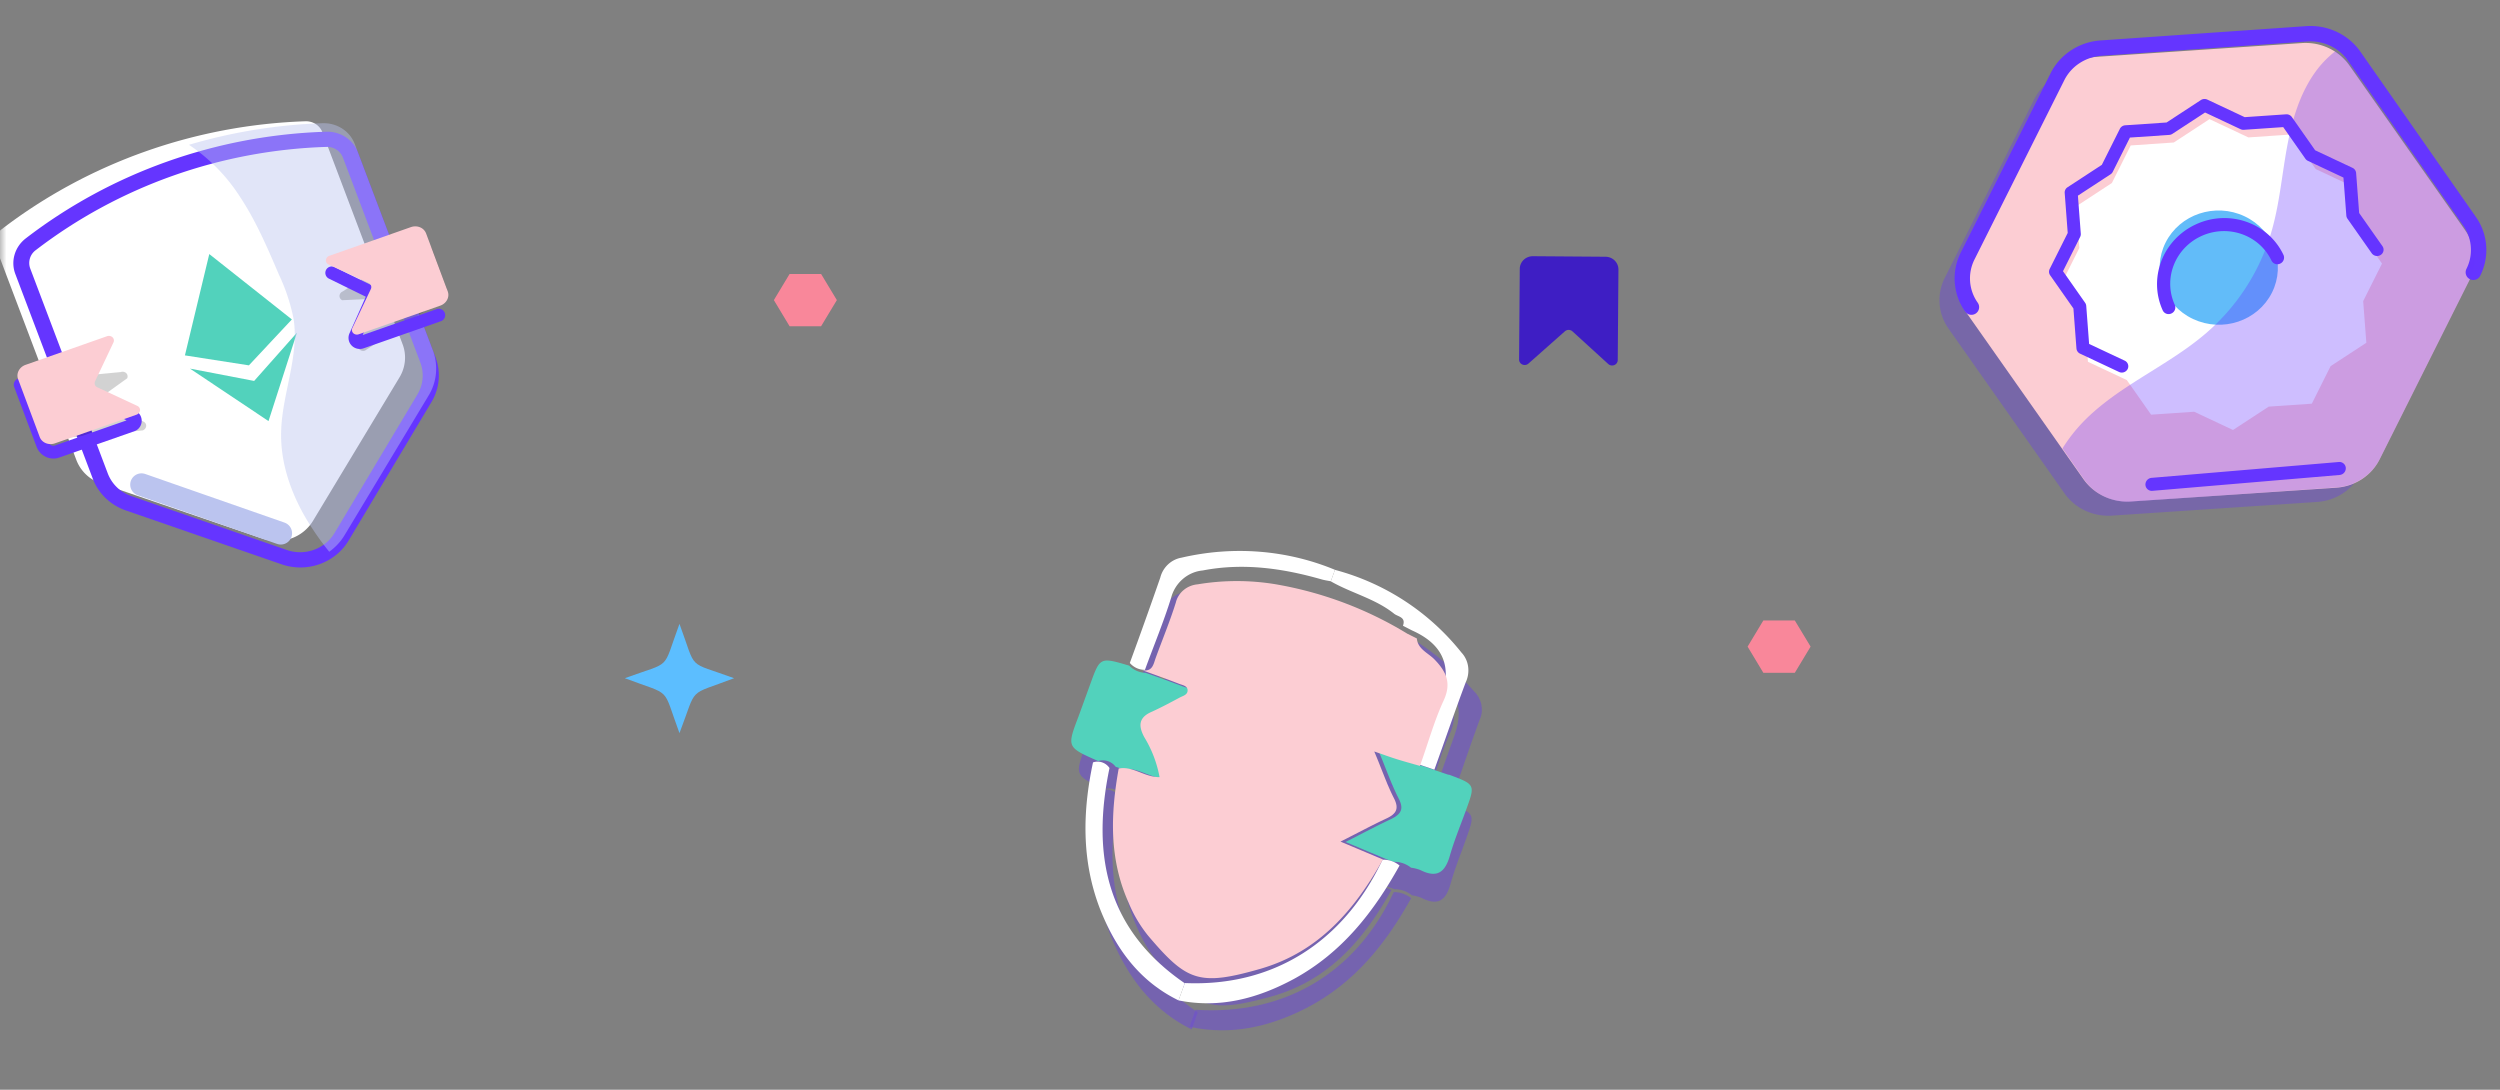 <svg xmlns="http://www.w3.org/2000/svg" width="195" height="85" fill="none"><rect width="100%" height="100%" fill="#808080" stroke="none"/><mask id="a" width="195" height="85" x="0" y="0" mask-type="alpha" maskUnits="userSpaceOnUse"><path fill="#C4C4C4" d="M0 0h195v85H0z"/></mask><g mask="url(#a)"><path fill="#fff" d="M22.705 42.004a3.35 3.35 0 0 1-2.194.018L7.872 37.708A3.087 3.087 0 0 1 5.96 35.89L-.3 19.35a1.29 1.29 0 0 1 .444-1.48c6.76-5.172 15.067-8.124 23.675-8.411.592-.02 1.126.325 1.327.856l6.257 16.537c.323.85.233 1.797-.244 2.586l-6.753 11.2a3.24 3.24 0 0 1-1.702 1.366Z"/><path fill="#52D2BC" d="m19.823 29.713-5.006-.962 6.127 4.094 2.217-6.894-3.338 3.762Z"/><path fill="#52D2BC" d="m14.434 27.733.023-.008 4.957.773 3.33-3.56.021-.004-.013-.002.013-.016-6.441-5.099-1.9 7.904.022.002-.012.01Z"/><path fill="#6535FF" d="M25.428 10.275c-8.521.264-16.738 3.184-23.416 8.318-.862.664-1.192 1.78-.818 2.774L7.24 37.345c.439 1.158 1.39 2.066 2.598 2.478l12.133 4.196c1.97.681 4.172-.101 5.22-1.855l6.46-10.799a4.018 4.018 0 0 0 .317-3.5L27.92 11.888c-.376-1.003-1.383-1.655-2.493-1.613Zm7.357 18.002c.312.821.229 1.735-.227 2.494l-6.46 10.799c-.743 1.25-2.31 1.813-3.715 1.334l-12.137-4.208a2.993 2.993 0 0 1-1.84-1.77L2.36 20.949a1.242 1.242 0 0 1 .421-1.432c6.47-4.972 14.428-7.8 22.68-8.058a1.31 1.31 0 0 1 1.285.826l6.04 15.992Z"/><path fill="#BBC4EF" d="M33.763 27.332 27.67 11.231c-.378-1.004-1.388-1.657-2.504-1.62-3.535.116-7.041.682-10.428 1.684a13.75 13.75 0 0 1 3.97 4.04c1.265 1.905 2.16 4.008 3.05 6.092a14.62 14.62 0 0 1 1.146 3.476c.444 2.924-.915 5.846-.976 8.808-.057 2.417.776 4.784 2.026 6.872a22.414 22.414 0 0 0 1.724 2.453c.484-.345.89-.78 1.192-1.28l6.561-10.902a4.04 4.04 0 0 0 .332-3.522Z" opacity=".44"/><path fill="#070707" d="m11.122 33.573-6.96.67c-.488.174-1.022-.044-1.191-.488l-1.093-2.943c-.17-.444.089-.946.577-1.121l6.962-.67a.42.42 0 0 1 .43.085.347.347 0 0 1 .072.402l-2.027 1.456a.348.348 0 0 0 .18.472l3.122 1.45a.353.353 0 0 1 .208.356.402.402 0 0 1-.28.331ZM26.743 22.73l5.756-3.823a.995.995 0 0 1 .722.017.856.856 0 0 1 .477.493l1.104 2.976c.172.449-.084.954-.572 1.13l-5.758 3.823a.418.418 0 0 1-.43-.088.353.353 0 0 1-.073-.406l1.43-3.075a.355.355 0 0 0-.182-.477l-2.525.117a.36.36 0 0 1-.21-.351.398.398 0 0 1 .261-.336Z" opacity=".18"/><path stroke="#6535FF" stroke-linecap="round" stroke-linejoin="round" d="M34.225 24.582 28.2 26.696a.395.395 0 0 1-.411-.09.355.355 0 0 1-.074-.397l1.331-2.987a.361.361 0 0 0-.18-.47l-2.99-1.468M7.376 30.885l2.963 1.588a.394.394 0 0 1 .213.37.36.36 0 0 1-.254.327l-5.845 2.048a.867.867 0 0 1-.674-.04.92.92 0 0 1-.46-.512l-1.745-4.658 5.802.877Z"/><path stroke="#BBC4EF" stroke-linecap="round" stroke-linejoin="round" stroke-width="1.76" d="m11.036 37.8 10.866 3.794"/><path fill="#FCCDD3" d="M10.646 32.346 4.29 34.579c-.487.175-1.02-.043-1.19-.487L1.414 29.58c-.17-.444.087-.945.575-1.12l6.36-2.235a.419.419 0 0 1 .43.086.346.346 0 0 1 .07.402L7.416 29.74a.348.348 0 0 0 .18.471l3.117 1.449c.141.066.223.205.209.353a.4.4 0 0 1-.275.332Zm15.042-12.393 6.356-2.236c.237-.085.497-.08.722.014a.84.84 0 0 1 .473.487l1.682 4.502c.17.443-.088.944-.576 1.119l-6.36 2.234a.419.419 0 0 1-.43-.085.345.345 0 0 1-.07-.4l1.442-3.044a.347.347 0 0 0-.18-.47l-3.125-1.444a.35.35 0 0 1-.2-.35.4.4 0 0 1 .266-.327Z"/><path fill="#6534FF" d="m184.138 36.91 6.966-13.905a3.85 3.85 0 0 0-.305-3.964l-9.034-12.839c-.827-1.175-2.238-1.838-3.701-1.74l-15.998 1.072c-1.468.097-2.766.944-3.403 2.22l-6.974 13.923a3.849 3.849 0 0 0 .304 3.967l9.035 12.835c.826 1.175 2.237 1.838 3.701 1.74l16-1.067c1.475-.098 2.777-.954 3.409-2.241Z" opacity=".32"/><path fill="#FCCDD3" d="m185.616 35.822 6.964-13.904a3.85 3.85 0 0 0-.304-3.964L183.252 5.1c-.826-1.175-2.237-1.838-3.701-1.74l-15.999 1.074c-1.469.095-2.768.942-3.406 2.22l-6.971 13.916a3.852 3.852 0 0 0 .307 3.966l9.031 12.84c.826 1.174 2.236 1.838 3.7 1.74l16-1.074c1.467-.097 2.766-.944 3.403-2.221Z"/><path stroke="#6535FF" stroke-linecap="round" stroke-linejoin="round" stroke-width="1.2" d="M192.92 21.24a3.874 3.874 0 0 0-.296-3.98L183.62 4.376c-.824-1.178-2.234-1.84-3.699-1.739l-16.028 1.115c-1.47.099-2.773.952-3.414 2.236l-7.006 13.985a3.877 3.877 0 0 0 .299 3.983"/><path fill="#fff" d="m181.788 28.558 2.787-1.822-.247-3.248 1.467-2.93-1.893-2.698-.246-3.248-3.03-1.424-1.892-2.7-3.36.23-3.033-1.425-2.786 1.822-3.36.23-1.467 2.928-2.787 1.823.247 3.248-1.467 2.929 1.893 2.699.246 3.248 3.033 1.426 1.893 2.699 3.359-.23 3.03 1.424 2.786-1.822 3.36-.23 1.467-2.929Z"/><path fill="#6535FF" fill-rule="evenodd" d="M178.31 8.917c.18-.013.354.069.455.213l1.817 2.592 2.912 1.369a.49.49 0 0 1 .283.405l.237 3.119 1.818 2.588a.481.481 0 0 1-.134.68.516.516 0 0 1-.703-.129l-1.894-2.696a.487.487 0 0 1-.087-.24l-.225-2.968-2.771-1.303a.502.502 0 0 1-.198-.166l-1.729-2.466-3.069.21a.521.521 0 0 1-.257-.047l-2.771-1.303-2.546 1.665a.516.516 0 0 1-.248.083l-3.066.207-1.34 2.675a.494.494 0 0 1-.172.192l-2.545 1.664.225 2.968a.482.482 0 0 1-.05.25l-1.339 2.674 1.728 2.466c.05.07.079.154.086.24l.224 2.967 2.772 1.303a.484.484 0 0 1 .234.655.513.513 0 0 1-.676.227l-3.034-1.426a.49.49 0 0 1-.284-.405l-.236-3.119-1.816-2.591a.477.477 0 0 1-.037-.49l1.408-2.81-.236-3.12a.484.484 0 0 1 .221-.443l2.676-1.75 1.408-2.81a.506.506 0 0 1 .42-.275l3.223-.218 2.675-1.75a.52.52 0 0 1 .504-.035l2.912 1.369 3.225-.221Z" clip-rule="evenodd"/><path fill="#62BCF9" d="M171.057 24.881c2.291 1.077 5.048.157 6.156-2.056 1.109-2.213.149-4.88-2.142-5.957-2.292-1.078-5.049-.157-6.157 2.056-1.108 2.213-.149 4.88 2.143 5.957Z"/><path fill="#6535FF" fill-rule="evenodd" d="M177.177 20.33c-.956-2.012-3.4-2.866-5.471-1.917-2.066.947-2.993 3.338-2.074 5.36a.514.514 0 0 1-.261.677.506.506 0 0 1-.678-.24c-1.15-2.53.01-5.53 2.6-6.716 2.586-1.186 5.627-.12 6.817 2.385a.514.514 0 0 1-.25.68.508.508 0 0 1-.683-.23Z" clip-rule="evenodd"/><path fill="#6534FF" d="M192.292 17.94 183.322 5.1a4.048 4.048 0 0 0-1.164-1.104 7.93 7.93 0 0 0-1.42 1.428c-1.374 1.81-1.995 4.05-2.388 6.265-.393 2.215-.585 4.472-1.249 6.624a16.533 16.533 0 0 1-5.012 7.66c-3.087 2.667-7.144 4.22-9.878 7.23a12.471 12.471 0 0 0-1.339 1.774l1.686 2.42c.821 1.173 2.226 1.833 3.686 1.732l15.954-1.105c1.464-.088 2.767-.927 3.416-2.2l6.973-13.92a3.856 3.856 0 0 0-.295-3.965Z" opacity=".32"/><path fill="#6535FF" fill-rule="evenodd" d="M182.972 36.498a.526.526 0 0 1-.482.55l-14.601 1.237a.497.497 0 0 1-.545-.463.526.526 0 0 1 .482-.55l14.601-1.236a.497.497 0 0 1 .545.462Z" clip-rule="evenodd"/><g fill="#6534FF" opacity=".61"><path d="M112.972 62.654c2.093.799 2.087.797 1.399 2.737-.42 1.184-.895 2.35-1.23 3.558-.336 1.208-.921 1.776-2.276 1.08a3.246 3.246 0 0 0-.736-.195 2.141 2.141 0 0 0-1.353-.475l-.457-.16-3.312-1.426c1.326-.65 2.406-1.22 3.512-1.721.745-.355 1.034-.736.594-1.571-.568-1.084-.979-2.229-1.573-3.624l1.799.632c.512.18 1.174.354 1.761.53l1.865.656.007-.021ZM86.173 61.558c-2.362-1.074-2.358-1.066-1.466-3.477l.917-2.588c.734-2.07.734-2.07 2.925-1.406.313.34.759.544 1.226.559.963.338 1.921.71 2.873 1.079.27.095.657.137.661.511.004.374-.36.421-.61.549-.698.365-1.394.756-2.131 1.055-1.05.429-1.06 1.083-.578 1.962a9.292 9.292 0 0 1 1.227 3.103c-1.182-.02-2.062-.905-3.184-.71l-.55-.194c-.286-.417-.83-.6-1.31-.443Z" opacity=".61"/><path d="M85.944 61.63a1.165 1.165 0 0 1 1.307.46c-1.307 6.643-.141 12.54 6.178 16.881l-.47 1.328c-3.166-1.567-5.051-4.194-6.301-7.245-1.51-3.773-1.488-7.596-.714-11.424Z" opacity=".61"/><path d="m92.78 80.09.47-1.328c6.947.451 12.508-2.85 15.465-9.18.493-.002.975.168 1.357.477-1.963 3.526-4.399 6.617-8.187 8.575-2.837 1.44-5.822 2.165-9.105 1.455ZM113.162 62.573l-1.391-.489 1.695-4.78c.839-2.366.013-4.062-2.545-5.199l-.744-.377c.231-.65-.43-.686-.747-.925-1.563-1.188-3.506-1.672-5.202-2.622l.298-.842c4.064 1.15 7.707 3.443 10.441 6.57.619.609.793 1.504.438 2.252-.785 2.124-1.492 4.276-2.243 6.412Z" opacity=".61"/><path d="m104.721 47.524-.299.843c-.247-.052-.498-.094-.744-.168-3.117-.938-6.278-1.473-9.485-1.006-1.189.06-2.174.846-2.439 1.944-.531 1.795-1.253 3.535-1.88 5.303a1.746 1.746 0 0 1-1.224-.558c.733-2.067 1.48-4.176 2.182-6.277.174-.76.82-1.324 1.631-1.427 4.09-.75 8.368-.28 12.258 1.346Z" opacity=".61"/><path d="M89.579 54.497c.83.163.878-.48 1.05-.95.503-1.417 1.072-2.811 1.507-4.247.177-.769.855-1.327 1.684-1.387 1.96-.3 3.97-.28 5.947.057a30.028 30.028 0 0 1 10.445 3.994l.747.379c.081.84.919 1.14 1.416 1.664.937.966 1.329 1.839.749 3.141-.743 1.624-1.198 3.38-1.796 5.066-.589-.177-1.182-.344-1.768-.532-.585-.189-1.021-.36-1.805-.635.603 1.38 1.008 2.55 1.579 3.637.442.838.184 1.232-.596 1.577-1.11.503-2.195 1.074-3.525 1.727l3.324 1.43c-2.12 3.809-4.848 7.054-9.395 8.317-4.814 1.317-5.77.894-8.823-2.665a10.636 10.636 0 0 1-1.565-2.593c-1.574-3.407-1.495-6.887-.904-10.392 1.123-.19 2.005.704 3.194.713a9.319 9.319 0 0 0-1.231-3.112c-.483-.881-.474-1.538.58-1.968a36.024 36.024 0 0 0 2.138-1.058c.25-.128.617-.198.611-.55-.005-.352-.395-.408-.662-.513-.974-.389-1.942-.74-2.901-1.1Z" opacity=".61"/></g><path fill="#52D2BC" d="M112.995 60.415c2.087.776 2.081.774 1.369 2.736-.435 1.197-.926 2.377-1.276 3.597-.351 1.221-.944 1.8-2.294 1.117a3.175 3.175 0 0 0-.734-.185 2.09 2.09 0 0 0-1.35-.46l-.456-.156-3.301-1.39c1.336-.673 2.426-1.26 3.54-1.78.75-.367 1.045-.754.614-1.59-.556-1.082-.954-2.23-1.532-3.626l1.794.612c.511.174 1.172.34 1.758.511l1.86.635.008-.021ZM85.661 59.362c-2.453-1.08-2.45-1.072-1.539-3.473l.936-2.577c.75-2.062.75-2.062 3.023-1.39.327.34.79.544 1.274.561 1 .34 1.995.715 2.984 1.087.28.095.681.14.687.512.006.373-.37.418-.628.545-.723.362-1.441.748-2.204 1.044-1.085.424-1.09 1.076-.588 1.955a9.151 9.151 0 0 1 1.29 3.098c-1.225-.024-2.142-.91-3.303-.72l-.572-.196a1.24 1.24 0 0 0-1.36-.446Z"/><path fill="#fff" d="M85.254 59.466a1.12 1.12 0 0 1 1.287.44c-1.39 6.664-.32 12.544 5.871 16.789l-.485 1.335c-3.111-1.518-4.938-4.116-6.132-7.149-1.44-3.75-1.362-7.574-.54-11.415Z"/><path fill="#fff" d="m91.927 78.03.491-1.352c6.831.304 12.376-3.155 15.421-9.62a2 2 0 0 1 1.326.451c-2.007 3.608-4.47 6.788-8.242 8.85-2.823 1.52-5.778 2.317-8.996 1.671ZM111.88 60.035l-1.33-.453 1.843-5.073c.912-2.511.18-4.252-2.256-5.336l-.707-.364c.251-.69-.389-.7-.687-.937-1.468-1.178-3.334-1.605-4.942-2.529l.325-.894a18.77 18.77 0 0 1 9.864 6.445c.576.61.708 1.54.332 2.338-.849 2.255-1.624 4.536-2.442 6.803Z"/><path fill="#fff" d="m104.128 44.445-.325.894c-.241-.045-.485-.08-.723-.148-3.023-.864-6.103-1.305-9.266-.695-1.169.108-2.164.968-2.465 2.129-.589 1.9-1.362 3.749-2.043 5.623a1.537 1.537 0 0 1-1.18-.537 424.09 424.09 0 0 0 2.376-6.656c.2-.802.854-1.418 1.653-1.556 4.04-.94 8.218-.61 11.973.946Z"/><path fill="#FCCDD3" d="M89.087 52.273c.829.152.885-.496 1.064-.973.522-1.435 1.11-2.847 1.563-4.3.187-.778.873-1.35 1.703-1.422a18.544 18.544 0 0 1 5.952-.027 29.154 29.154 0 0 1 10.402 3.877l.743.372c.07.845.904 1.136 1.395 1.657.925.96 1.306 1.834.709 3.154-.765 1.648-1.243 3.423-1.864 5.131-.587-.17-1.178-.33-1.761-.512-.584-.181-1.018-.347-1.8-.613.587 1.381.977 2.554 1.534 3.642.431.838.168 1.239-.617 1.597-1.118.523-2.21 1.114-3.551 1.79l3.309 1.395c-2.172 3.868-4.944 7.176-9.511 8.514-4.835 1.394-5.786.981-8.796-2.562a10.357 10.357 0 0 1-1.532-2.59c-1.531-3.41-1.407-6.919-.77-10.46 1.126-.206 1.997.682 3.187.674a9.175 9.175 0 0 0-1.192-3.118c-.471-.882-.454-1.543.606-1.991.74-.339 1.448-.718 2.154-1.097.252-.133.62-.209.62-.563-.002-.355-.392-.405-.657-.508-.97-.378-1.935-.718-2.89-1.067Z"/><path fill="#5CBEFF" d="M52.999 57.185c-1.391-3.749-.494-2.856-4.263-4.285 3.77-1.383 2.872-.49 4.263-4.24 1.39 3.75.493 2.857 4.262 4.24-3.724 1.429-2.826.536-4.262 4.285Z"/><path fill="#3E1EC4" d="m118.488 28.032.054-7.062a.983.983 0 0 1 .303-.7c.193-.185.453-.288.724-.286l5.656.042c.271.001.53.108.72.295.19.188.295.441.293.704l-.054 7.062a.428.428 0 0 1-.265.388.449.449 0 0 1-.472-.079l-2.797-2.551a.446.446 0 0 0-.593 0l-2.837 2.513a.446.446 0 0 1-.477.073.424.424 0 0 1-.255-.4Z"/><path fill="#F9879A" d="M64.045 21.37h-2.457l-1.227 2.038 1.227 2.039h2.457l1.23-2.039-1.23-2.039ZM139.997 48.398h-2.457l-1.227 2.038 1.227 2.04h2.457l1.23-2.04-1.23-2.038Z"/></g></svg>